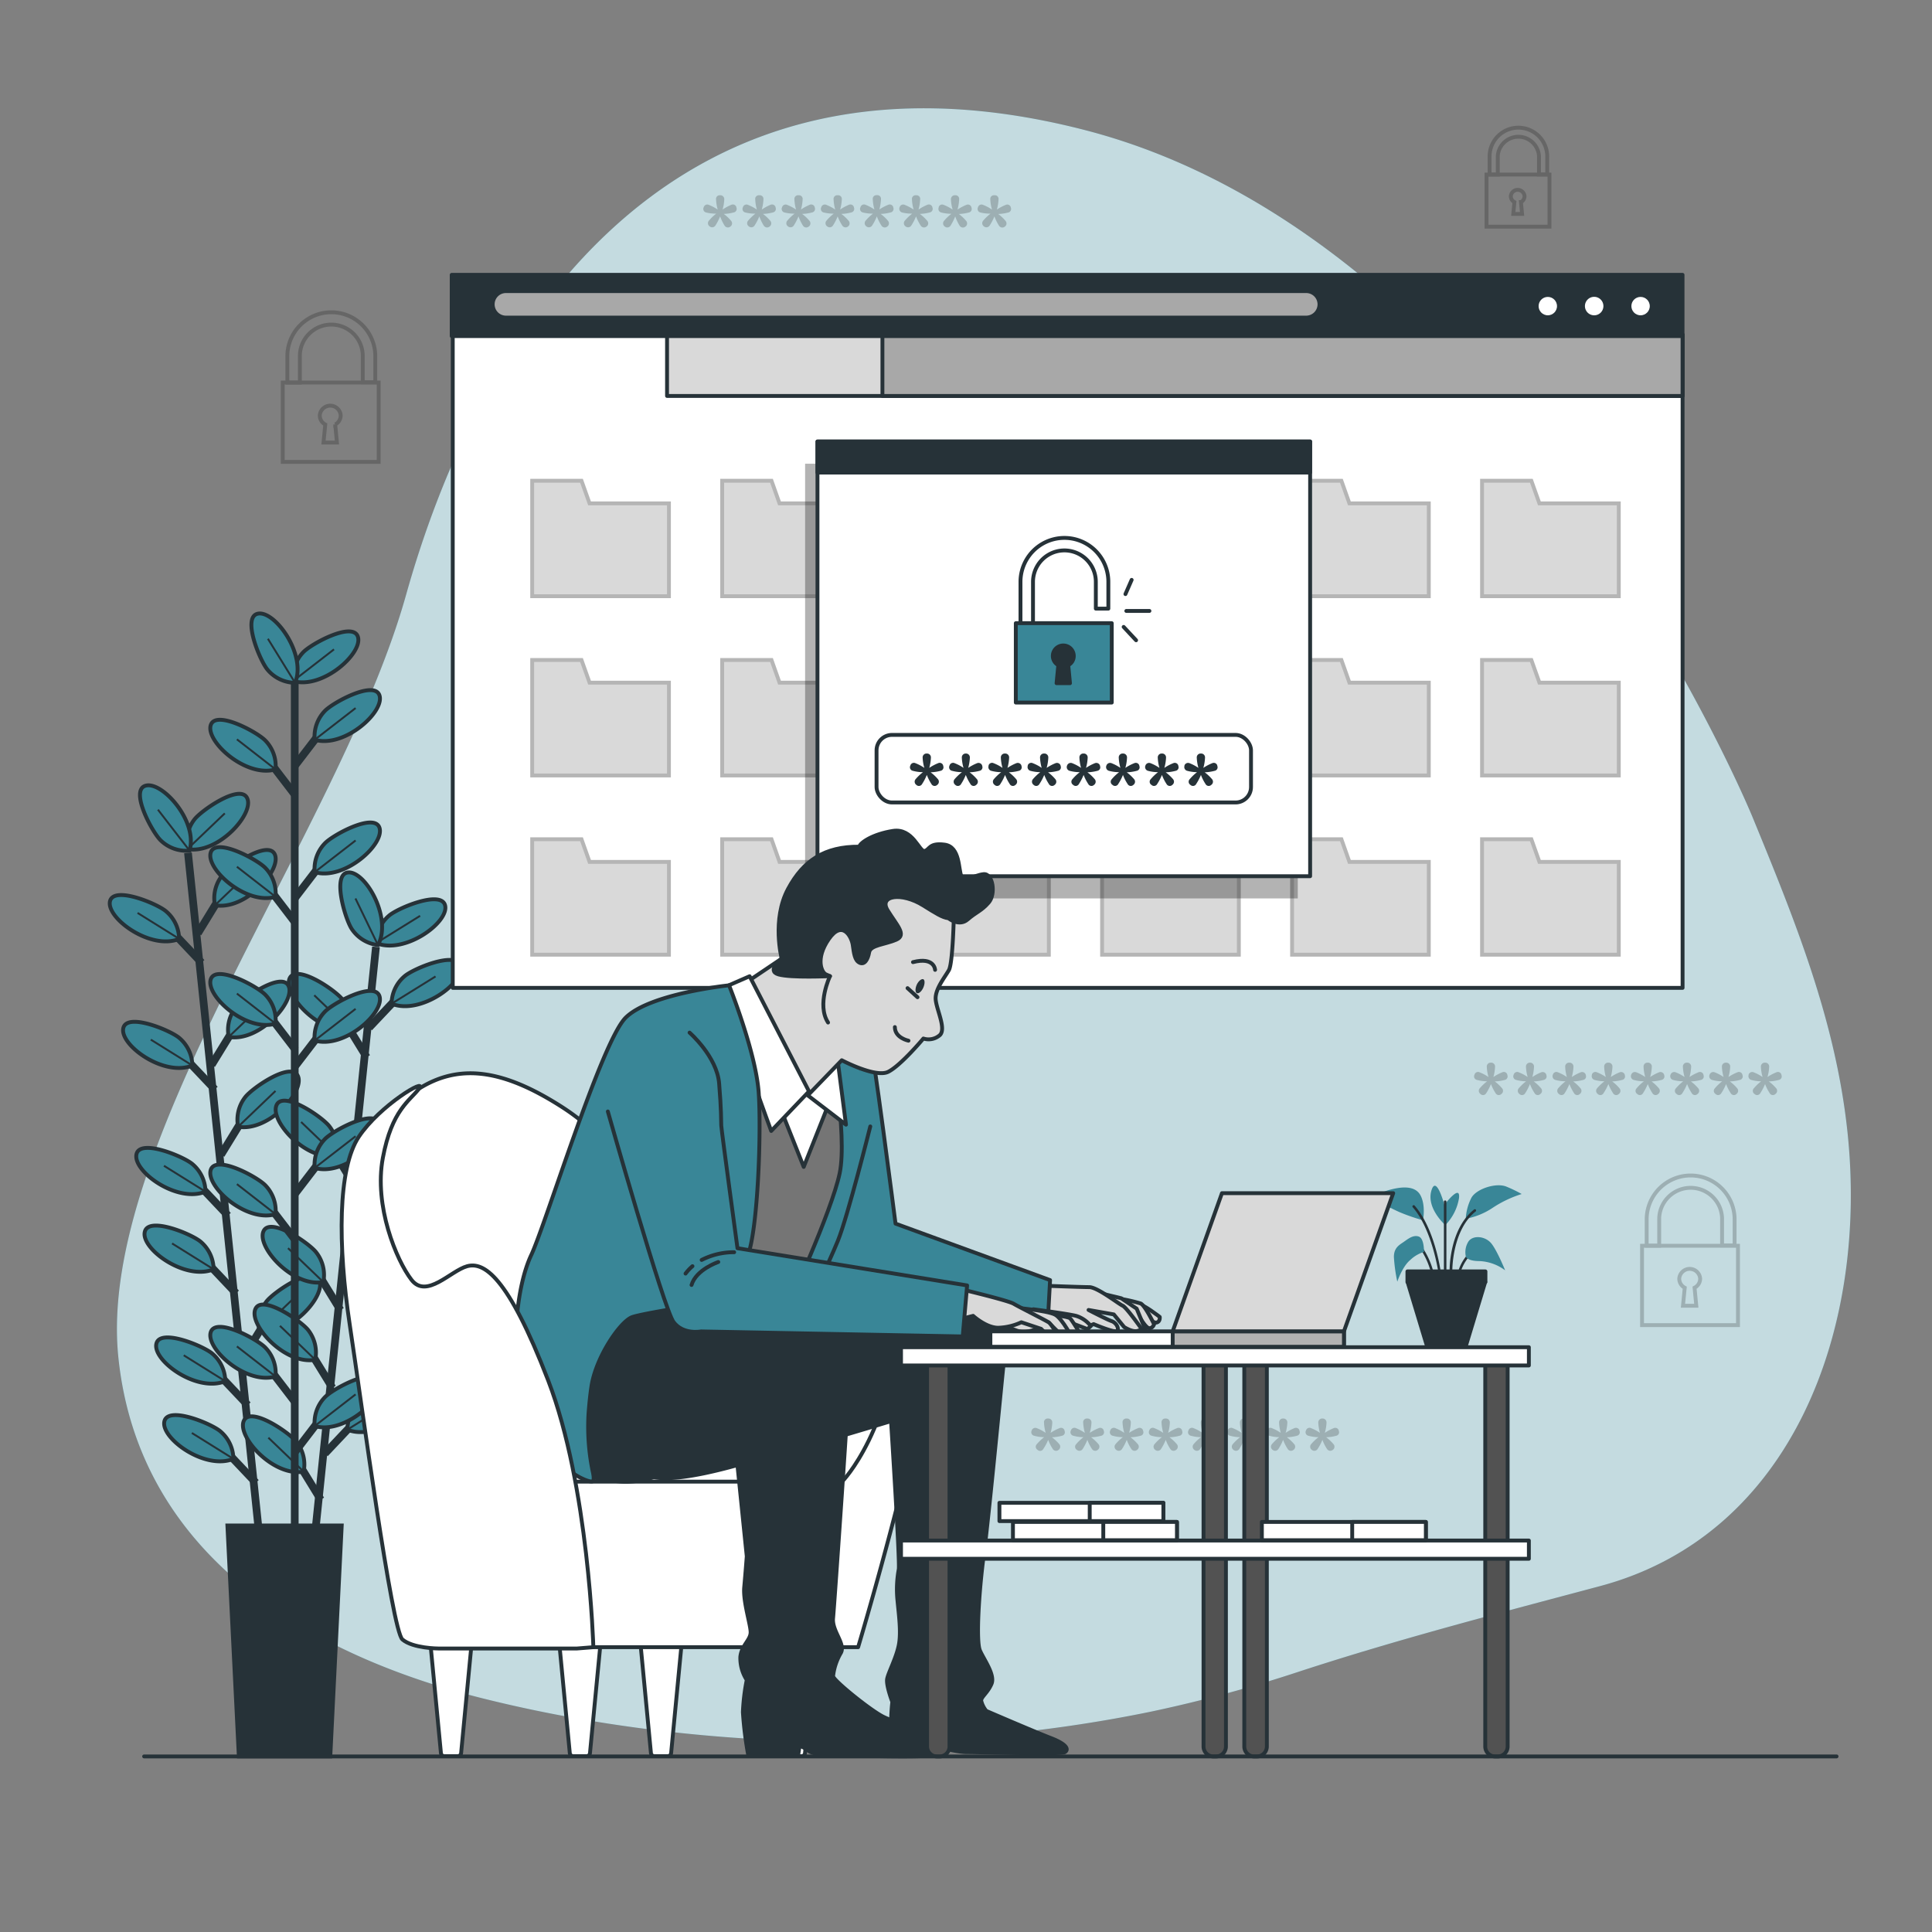 <svg xmlns="http://www.w3.org/2000/svg" viewBox="0 0 500 500"><rect x="0" y="0" width="500" height="500" fill="#808080" stroke="none"/><g id="freepik--background-simple--inject-169"><path d="M453.56,211.48s-61.1-149-172.8-177.82S122.21,92.88,105.1,153.92,24.91,295.76,30.63,351.27C36.08,404,82.31,429,125.49,439.68c54.88,13.61,117.25,14.64,172.34,3.3a358.52,358.52,0,0,0,38.73-10.49c25.88-8.44,51.29-15,77.5-22,49.88-13.3,69.64-66.87,64-118.13C474.9,263.54,464.33,237.73,453.56,211.48Z" style="fill:#398697"></path><path d="M453.56,211.48s-61.1-149-172.8-177.82S122.21,92.88,105.1,153.92,24.91,295.76,30.63,351.27C36.08,404,82.31,429,125.49,439.68c54.88,13.61,117.25,14.64,172.34,3.3a358.52,358.52,0,0,0,38.73-10.49c25.88-8.44,51.29-15,77.5-22,49.88-13.3,69.64-66.87,64-118.13C474.9,263.54,464.33,237.73,453.56,211.48Z" style="fill:#fff;opacity:0.7"></path></g><g id="freepik--Plants--inject-169"><line x1="48.65" y1="220.72" x2="67.1" y2="397.46" style="fill:none;stroke:#263238;stroke-miterlimit:10;stroke-width:2px"></line><line x1="64.12" y1="363.63" x2="55.76" y2="354.8" style="fill:none;stroke:#263238;stroke-miterlimit:10;stroke-width:2px"></line><path d="M58.3,357.45A9.45,9.45,0,0,0,55,350.36c-2.14-1.92-13.44-6.67-14.51-2.69C39.29,352,50.86,360.49,58.3,357.45Z" style="fill:#398697;stroke:#263238;stroke-miterlimit:10"></path><line x1="58.3" y1="357.45" x2="47.55" y2="350.75" style="fill:none;stroke:#263238;stroke-miterlimit:10;stroke-width:0.5px"></line><line x1="66.22" y1="383.73" x2="57.86" y2="374.9" style="fill:none;stroke:#263238;stroke-miterlimit:10;stroke-width:2px"></line><path d="M60.4,377.55a9.45,9.45,0,0,0-3.33-7.09c-2.14-1.92-13.44-6.67-14.51-2.69C41.39,372.09,53,380.59,60.4,377.55Z" style="fill:#398697;stroke:#263238;stroke-miterlimit:10"></path><line x1="60.4" y1="377.55" x2="49.65" y2="370.85" style="fill:none;stroke:#263238;stroke-miterlimit:10;stroke-width:0.5px"></line><line x1="59" y1="314.59" x2="50.64" y2="305.76" style="fill:none;stroke:#263238;stroke-miterlimit:10;stroke-width:2px"></line><path d="M53.18,308.4a9.47,9.47,0,0,0-3.32-7.09c-2.15-1.92-13.45-6.67-14.52-2.69C34.18,303,45.74,311.44,53.18,308.4Z" style="fill:#398697;stroke:#263238;stroke-miterlimit:10"></path><line x1="53.18" y1="308.4" x2="42.43" y2="301.7" style="fill:none;stroke:#263238;stroke-miterlimit:10;stroke-width:0.5px"></line><line x1="61.1" y1="334.69" x2="52.74" y2="325.86" style="fill:none;stroke:#263238;stroke-miterlimit:10;stroke-width:2px"></line><path d="M55.28,328.5A9.46,9.46,0,0,0,52,321.41c-2.14-1.92-13.44-6.67-14.51-2.69C36.27,323.05,47.83,331.54,55.28,328.5Z" style="fill:#398697;stroke:#263238;stroke-miterlimit:10"></path><line x1="55.28" y1="328.5" x2="44.53" y2="321.8" style="fill:none;stroke:#263238;stroke-miterlimit:10;stroke-width:0.5px"></line><line x1="55.6" y1="281.94" x2="47.24" y2="273.11" style="fill:none;stroke:#263238;stroke-miterlimit:10;stroke-width:2px"></line><path d="M49.78,275.75a9.5,9.5,0,0,0-3.33-7.09C44.3,266.74,33,262,31.93,266,30.77,270.3,42.33,278.79,49.78,275.75Z" style="fill:#398697;stroke:#263238;stroke-miterlimit:10"></path><line x1="49.78" y1="275.75" x2="39.02" y2="269.05" style="fill:none;stroke:#263238;stroke-miterlimit:10;stroke-width:0.5px"></line><line x1="52.17" y1="249.14" x2="43.81" y2="240.31" style="fill:none;stroke:#263238;stroke-miterlimit:10;stroke-width:2px"></line><path d="M46.35,243A9.46,9.46,0,0,0,43,235.87c-2.15-1.92-13.45-6.67-14.52-2.69C27.35,237.5,38.91,246,46.35,243Z" style="fill:#398697;stroke:#263238;stroke-miterlimit:10"></path><line x1="46.35" y1="242.96" x2="35.6" y2="236.26" style="fill:none;stroke:#263238;stroke-miterlimit:10;stroke-width:0.5px"></line><line x1="62.72" y1="351.74" x2="69.08" y2="341.37" style="fill:none;stroke:#263238;stroke-miterlimit:10;stroke-width:2px"></line><path d="M67.14,344.49a9.48,9.48,0,0,1,1.79-7.63c1.7-2.32,11.77-9.3,13.64-5.63C84.61,335.22,75.05,345.93,67.14,344.49Z" style="fill:#398697;stroke:#263238;stroke-miterlimit:10"></path><line x1="67.14" y1="344.49" x2="76.82" y2="335.23" style="fill:none;stroke:#263238;stroke-miterlimit:10;stroke-width:0.5px"></line><line x1="57.2" y1="298.85" x2="63.56" y2="288.48" style="fill:none;stroke:#263238;stroke-miterlimit:10;stroke-width:2px"></line><path d="M61.62,291.6A9.48,9.48,0,0,1,63.41,284c1.7-2.32,11.77-9.3,13.64-5.63C79.09,282.33,69.53,293,61.62,291.6Z" style="fill:#398697;stroke:#263238;stroke-miterlimit:10"></path><line x1="61.62" y1="291.6" x2="71.3" y2="282.34" style="fill:none;stroke:#263238;stroke-miterlimit:10;stroke-width:0.5px"></line><line x1="54.77" y1="275.6" x2="61.13" y2="265.24" style="fill:none;stroke:#263238;stroke-miterlimit:10;stroke-width:2px"></line><path d="M59.19,268.35A9.48,9.48,0,0,1,61,260.72c1.71-2.31,11.78-9.3,13.65-5.63C76.66,259.09,67.1,269.79,59.19,268.35Z" style="fill:#398697;stroke:#263238;stroke-miterlimit:10"></path><line x1="59.19" y1="268.35" x2="68.87" y2="259.1" style="fill:none;stroke:#263238;stroke-miterlimit:10;stroke-width:0.5px"></line><line x1="51.22" y1="241.53" x2="57.57" y2="231.16" style="fill:none;stroke:#263238;stroke-miterlimit:10;stroke-width:2px"></line><path d="M55.63,234.27a9.44,9.44,0,0,1,1.8-7.62c1.7-2.32,11.77-9.3,13.64-5.63C73.1,225,63.55,235.71,55.63,234.27Z" style="fill:#398697;stroke:#263238;stroke-miterlimit:10"></path><line x1="55.63" y1="234.27" x2="65.32" y2="225.02" style="fill:none;stroke:#263238;stroke-miterlimit:10;stroke-width:0.5px"></line><path d="M48.5,219.74a9.48,9.48,0,0,1,1.79-7.63c1.7-2.31,11.77-9.3,13.64-5.62C66,210.48,56.41,221.18,48.5,219.74Z" style="fill:#398697;stroke:#263238;stroke-miterlimit:10"></path><line x1="48.5" y1="219.74" x2="58.18" y2="210.49" style="fill:none;stroke:#263238;stroke-miterlimit:10;stroke-width:0.5px"></line><path d="M49.06,220.14a9.48,9.48,0,0,1-7.4-2.58c-2.13-1.94-8-12.69-4.17-14.16C41.68,201.79,51.32,212.42,49.06,220.14Z" style="fill:#398697;stroke:#263238;stroke-miterlimit:10"></path><line x1="49.06" y1="220.14" x2="40.87" y2="209.54" style="fill:none;stroke:#263238;stroke-miterlimit:10;stroke-width:0.5px"></line><line x1="97.3" y1="245.06" x2="78.96" y2="421.81" style="fill:none;stroke:#263238;stroke-miterlimit:10;stroke-width:2px"></line><line x1="83.01" y1="388.1" x2="76.65" y2="377.73" style="fill:none;stroke:#263238;stroke-miterlimit:10;stroke-width:2px"></line><path d="M78.59,380.85a9.46,9.46,0,0,0-1.8-7.63c-1.7-2.32-11.78-9.29-13.64-5.62C61.11,371.59,70.68,382.29,78.59,380.85Z" style="fill:#398697;stroke:#263238;stroke-miterlimit:10"></path><line x1="78.59" y1="380.85" x2="69.45" y2="372.07" style="fill:none;stroke:#263238;stroke-miterlimit:10;stroke-width:0.5px"></line><line x1="88.1" y1="339.05" x2="81.74" y2="328.68" style="fill:none;stroke:#263238;stroke-miterlimit:10;stroke-width:2px"></line><path d="M83.68,331.8a9.46,9.46,0,0,0-1.8-7.63c-1.7-2.32-11.78-9.29-13.64-5.62C66.2,322.54,75.77,333.24,83.68,331.8Z" style="fill:#398697;stroke:#263238;stroke-miterlimit:10"></path><line x1="83.68" y1="331.8" x2="74.54" y2="323.02" style="fill:none;stroke:#263238;stroke-miterlimit:10;stroke-width:0.5px"></line><line x1="86.02" y1="359.15" x2="79.65" y2="348.78" style="fill:none;stroke:#263238;stroke-miterlimit:10;stroke-width:2px"></line><path d="M81.59,351.9a9.48,9.48,0,0,0-1.79-7.63C78.09,342,68,335,66.15,338.65,64.12,342.64,73.68,353.34,81.59,351.9Z" style="fill:#398697;stroke:#263238;stroke-miterlimit:10"></path><line x1="81.59" y1="351.9" x2="72.45" y2="343.13" style="fill:none;stroke:#263238;stroke-miterlimit:10;stroke-width:0.5px"></line><line x1="91.49" y1="306.39" x2="85.13" y2="296.03" style="fill:none;stroke:#263238;stroke-miterlimit:10;stroke-width:2px"></line><path d="M87.07,299.14a9.44,9.44,0,0,0-1.8-7.62c-1.7-2.32-11.78-9.3-13.65-5.62C69.59,289.89,79.16,300.59,87.07,299.14Z" style="fill:#398697;stroke:#263238;stroke-miterlimit:10"></path><line x1="87.07" y1="299.14" x2="77.93" y2="290.37" style="fill:none;stroke:#263238;stroke-miterlimit:10;stroke-width:0.5px"></line><line x1="94.89" y1="273.6" x2="88.53" y2="263.24" style="fill:none;stroke:#263238;stroke-miterlimit:10;stroke-width:2px"></line><path d="M90.47,266.35a9.48,9.48,0,0,0-1.79-7.63C87,256.4,76.89,249.43,75,253.1,73,257.09,82.56,267.79,90.47,266.35Z" style="fill:#398697;stroke:#263238;stroke-miterlimit:10"></path><line x1="90.47" y1="266.35" x2="81.33" y2="257.58" style="fill:none;stroke:#263238;stroke-miterlimit:10;stroke-width:0.5px"></line><line x1="84.09" y1="376.17" x2="92.44" y2="367.33" style="fill:none;stroke:#263238;stroke-miterlimit:10;stroke-width:2px"></line><path d="M89.9,370a9.45,9.45,0,0,1,3.33-7.09c2.14-1.92,13.44-6.68,14.51-2.7C108.91,364.51,97.35,373,89.9,370Z" style="fill:#398697;stroke:#263238;stroke-miterlimit:10"></path><line x1="89.9" y1="369.98" x2="101.29" y2="362.92" style="fill:none;stroke:#263238;stroke-miterlimit:10;stroke-width:0.5px"></line><line x1="89.58" y1="323.27" x2="97.93" y2="314.44" style="fill:none;stroke:#263238;stroke-miterlimit:10;stroke-width:2px"></line><path d="M95.39,317.09a9.48,9.48,0,0,1,3.33-7.1c2.14-1.92,13.43-6.68,14.51-2.7C114.4,311.62,102.84,320.12,95.39,317.09Z" style="fill:#398697;stroke:#263238;stroke-miterlimit:10"></path><line x1="95.39" y1="317.09" x2="106.77" y2="310.02" style="fill:none;stroke:#263238;stroke-miterlimit:10;stroke-width:0.5px"></line><line x1="91.99" y1="300.03" x2="100.34" y2="291.19" style="fill:none;stroke:#263238;stroke-miterlimit:10;stroke-width:2px"></line><path d="M97.81,293.84a9.42,9.42,0,0,1,3.32-7.09c2.14-1.92,13.44-6.68,14.51-2.7C116.81,288.37,105.25,296.88,97.81,293.84Z" style="fill:#398697;stroke:#263238;stroke-miterlimit:10"></path><line x1="97.81" y1="293.84" x2="109.19" y2="286.78" style="fill:none;stroke:#263238;stroke-miterlimit:10;stroke-width:0.5px"></line><line x1="95.52" y1="265.95" x2="103.88" y2="257.11" style="fill:none;stroke:#263238;stroke-miterlimit:10;stroke-width:2px"></line><path d="M101.34,259.76a9.45,9.45,0,0,1,3.33-7.09c2.14-1.92,13.43-6.68,14.51-2.7C120.35,254.29,108.79,262.8,101.34,259.76Z" style="fill:#398697;stroke:#263238;stroke-miterlimit:10"></path><line x1="101.34" y1="259.76" x2="112.72" y2="252.7" style="fill:none;stroke:#263238;stroke-miterlimit:10;stroke-width:0.5px"></line><path d="M97.35,244.07a9.46,9.46,0,0,1,3.32-7.09c2.15-1.92,13.44-6.68,14.51-2.7C116.35,238.6,104.8,247.11,97.35,244.07Z" style="fill:#398697;stroke:#263238;stroke-miterlimit:10"></path><line x1="97.35" y1="244.07" x2="108.73" y2="237.01" style="fill:none;stroke:#263238;stroke-miterlimit:10;stroke-width:0.5px"></line><path d="M97.82,244.58a9.48,9.48,0,0,1-6.71-4.05c-1.68-2.34-5.23-14.07-1.16-14.72C94.37,225.1,101.62,237.49,97.82,244.58Z" style="fill:#398697;stroke:#263238;stroke-miterlimit:10"></path><line x1="97.82" y1="244.58" x2="91.99" y2="232.52" style="fill:none;stroke:#263238;stroke-miterlimit:10;stroke-width:0.5px"></line><line x1="76.28" y1="173.09" x2="76.28" y2="396.6" style="fill:none;stroke:#263238;stroke-miterlimit:10;stroke-width:2px"></line><line x1="76.46" y1="362.99" x2="69.06" y2="353.34" style="fill:none;stroke:#263238;stroke-miterlimit:10;stroke-width:2px"></line><path d="M71.31,356.23a9.45,9.45,0,0,0-2.57-7.4c-1.94-2.12-12.68-8-14.16-4.18C53,348.83,63.59,358.49,71.31,356.23Z" style="fill:#398697;stroke:#263238;stroke-miterlimit:10"></path><line x1="71.31" y1="356.23" x2="61.31" y2="348.45" style="fill:none;stroke:#263238;stroke-miterlimit:10;stroke-width:0.5px"></line><line x1="76.46" y1="320.99" x2="69.06" y2="311.34" style="fill:none;stroke:#263238;stroke-miterlimit:10;stroke-width:2px"></line><path d="M71.31,314.23a9.45,9.45,0,0,0-2.57-7.4c-1.94-2.13-12.68-8-14.16-4.18C53,306.83,63.59,316.48,71.31,314.23Z" style="fill:#398697;stroke:#263238;stroke-miterlimit:10"></path><line x1="71.31" y1="314.23" x2="61.31" y2="306.45" style="fill:none;stroke:#263238;stroke-miterlimit:10;stroke-width:0.5px"></line><line x1="76.46" y1="271.67" x2="69.06" y2="262.02" style="fill:none;stroke:#263238;stroke-miterlimit:10;stroke-width:2px"></line><path d="M71.31,264.92a9.45,9.45,0,0,0-2.57-7.4c-1.94-2.13-12.68-8-14.16-4.18C53,257.52,63.59,267.17,71.31,264.92Z" style="fill:#398697;stroke:#263238;stroke-miterlimit:10"></path><line x1="71.31" y1="264.92" x2="61.31" y2="257.14" style="fill:none;stroke:#263238;stroke-miterlimit:10;stroke-width:0.5px"></line><line x1="76.46" y1="238.85" x2="69.06" y2="229.19" style="fill:none;stroke:#263238;stroke-miterlimit:10;stroke-width:2px"></line><path d="M71.31,232.09a9.45,9.45,0,0,0-2.57-7.4c-1.94-2.13-12.68-8-14.16-4.18C53,224.69,63.59,234.34,71.31,232.09Z" style="fill:#398697;stroke:#263238;stroke-miterlimit:10"></path><line x1="71.31" y1="232.09" x2="61.31" y2="224.31" style="fill:none;stroke:#263238;stroke-miterlimit:10;stroke-width:0.5px"></line><line x1="76.46" y1="205.88" x2="69.06" y2="196.22" style="fill:none;stroke:#263238;stroke-miterlimit:10;stroke-width:2px"></line><path d="M71.31,199.12a9.45,9.45,0,0,0-2.57-7.4c-1.94-2.13-12.68-8-14.16-4.18C53,191.72,63.59,201.37,71.31,199.12Z" style="fill:#398697;stroke:#263238;stroke-miterlimit:10"></path><line x1="71.31" y1="199.12" x2="61.31" y2="191.34" style="fill:none;stroke:#263238;stroke-miterlimit:10;stroke-width:0.5px"></line><line x1="76.3" y1="375.82" x2="83.7" y2="366.16" style="fill:none;stroke:#263238;stroke-miterlimit:10;stroke-width:2px"></line><path d="M81.44,369.06a9.48,9.48,0,0,1,2.58-7.4c1.93-2.13,12.67-8,14.15-4.18C99.78,361.66,89.16,371.31,81.44,369.06Z" style="fill:#398697;stroke:#263238;stroke-miterlimit:10"></path><line x1="81.44" y1="369.06" x2="92.03" y2="360.86" style="fill:none;stroke:#263238;stroke-miterlimit:10;stroke-width:0.5px"></line><line x1="76.3" y1="309.01" x2="83.7" y2="299.36" style="fill:none;stroke:#263238;stroke-miterlimit:10;stroke-width:2px"></line><path d="M81.44,302.26a9.48,9.48,0,0,1,2.58-7.4c1.93-2.13,12.67-8,14.15-4.18C99.78,294.86,89.16,304.51,81.44,302.26Z" style="fill:#398697;stroke:#263238;stroke-miterlimit:10"></path><line x1="81.44" y1="302.26" x2="92.03" y2="294.06" style="fill:none;stroke:#263238;stroke-miterlimit:10;stroke-width:0.5px"></line><line x1="76.3" y1="276.04" x2="83.7" y2="266.39" style="fill:none;stroke:#263238;stroke-miterlimit:10;stroke-width:2px"></line><path d="M81.44,269.29a9.48,9.48,0,0,1,2.58-7.4c1.93-2.13,12.67-8,14.15-4.19C99.78,261.89,89.16,271.54,81.44,269.29Z" style="fill:#398697;stroke:#263238;stroke-miterlimit:10"></path><line x1="81.44" y1="269.29" x2="92.03" y2="261.09" style="fill:none;stroke:#263238;stroke-miterlimit:10;stroke-width:0.5px"></line><line x1="76.3" y1="232.46" x2="83.7" y2="222.81" style="fill:none;stroke:#263238;stroke-miterlimit:10;stroke-width:2px"></line><path d="M81.44,225.71a9.48,9.48,0,0,1,2.58-7.4c1.93-2.13,12.67-8,14.15-4.19C99.78,218.31,89.16,228,81.44,225.71Z" style="fill:#398697;stroke:#263238;stroke-miterlimit:10"></path><line x1="81.44" y1="225.71" x2="92.03" y2="217.51" style="fill:none;stroke:#263238;stroke-miterlimit:10;stroke-width:0.5px"></line><line x1="76.3" y1="198.2" x2="83.7" y2="188.55" style="fill:none;stroke:#263238;stroke-miterlimit:10;stroke-width:2px"></line><path d="M81.44,191.45a9.47,9.47,0,0,1,2.58-7.4c1.93-2.13,12.67-8,14.15-4.19C99.78,184.05,89.16,193.7,81.44,191.45Z" style="fill:#398697;stroke:#263238;stroke-miterlimit:10"></path><line x1="81.44" y1="191.45" x2="92.03" y2="183.25" style="fill:none;stroke:#263238;stroke-miterlimit:10;stroke-width:0.5px"></line><path d="M75.85,176.25a9.48,9.48,0,0,1,2.58-7.4c1.93-2.13,12.67-8,14.15-4.18C94.19,168.85,83.57,178.5,75.85,176.25Z" style="fill:#398697;stroke:#263238;stroke-miterlimit:10"></path><line x1="75.85" y1="176.25" x2="86.44" y2="168.05" style="fill:none;stroke:#263238;stroke-miterlimit:10;stroke-width:0.5px"></line><path d="M76.37,176.71a9.48,9.48,0,0,1-7.09-3.34c-1.91-2.15-6.65-13.45-2.67-14.52C70.93,157.69,79.42,169.26,76.37,176.71Z" style="fill:#398697;stroke:#263238;stroke-miterlimit:10"></path><line x1="76.37" y1="176.71" x2="69.33" y2="165.31" style="fill:none;stroke:#263238;stroke-miterlimit:10;stroke-width:0.5px"></line><polygon points="85.48 454.56 61.81 454.56 58.85 394.79 88.44 394.79 85.48 454.56" style="fill:#263238;stroke:#263238;stroke-miterlimit:10"></polygon><path d="M379.34,315.42a13.23,13.23,0,0,1,1.51-5.53c1.38-2.27,6.41-3.9,9.06-2.77a35.14,35.14,0,0,1,3.9,1.89,29.77,29.77,0,0,0-7.43,3.52A18.59,18.59,0,0,1,379.34,315.42Z" style="fill:#398697"></path><path d="M374.05,317.06a13,13,0,0,0,3.53-6.92c.5-4-3.78,1.68-3.78,1.68s-2.14-8.1-3.39-3.57S374.05,317.06,374.05,317.06Z" style="fill:#398697"></path><path d="M368.27,315.8s.75-3.77-.63-6.41-5-2.39-8.68-1.26a20.55,20.55,0,0,1-4.78,1.13,54.18,54.18,0,0,0,7.92,4.4A49.08,49.08,0,0,0,368.27,315.8Z" style="fill:#398697"></path><path d="M374,329.36a.33.33,0,0,0,.33-.33V311a.32.32,0,0,0-.33-.32.32.32,0,0,0-.32.32v18A.32.32,0,0,0,374,329.36Z" style="fill:#263238"></path><path d="M372.51,329.36h.05a.33.33,0,0,0,.27-.37c-.06-.45-1.58-11.11-6.74-17a.33.33,0,0,0-.46,0,.32.32,0,0,0,0,.46c5,5.77,6.57,16.58,6.59,16.69A.32.32,0,0,0,372.51,329.36Z" style="fill:#263238"></path><path d="M375.53,329.11h0a.34.34,0,0,0,.33-.33c0-.11-.05-10.35,6-15.22a.33.33,0,1,0-.41-.51c-6.34,5.08-6.29,15.3-6.29,15.74A.34.34,0,0,0,375.53,329.11Z" style="fill:#263238"></path><path d="M370.5,329h.08a.32.32,0,0,0,.23-.4,20.86,20.86,0,0,0-2.94-6.14.33.33,0,0,0-.46-.08.34.34,0,0,0-.07.46,20.25,20.25,0,0,1,2.84,5.93A.32.32,0,0,0,370.5,329Z" style="fill:#263238"></path><path d="M368.52,324s.12-3.52-1.39-4-2.89.76-4,1.51-2.39,1.51-2.39,3.78a42.4,42.4,0,0,0,.88,6.41s1.26-3.9,3.4-5.66A8.8,8.8,0,0,1,368.52,324Z" style="fill:#398697"></path><path d="M377.8,329.11a.34.34,0,0,0,.31-.23,11.39,11.39,0,0,1,3.28-4.87.33.33,0,1,0-.4-.52,12,12,0,0,0-3.5,5.19.32.32,0,0,0,.21.41Z" style="fill:#263238"></path><path d="M379.34,325.11a5.2,5.2,0,0,1,.75-3.9c1.26-1.63,4.28-1.26,5.79.5s3.65,7.05,3.65,7.05a12,12,0,0,0-6.54-2.39C379.46,326.37,379.34,325.11,379.34,325.11Z" style="fill:#398697"></path><polygon points="369.31 348.39 379.35 348.39 384.37 331.79 364.29 331.79 369.31 348.39" style="fill:#263238;stroke:#263238;stroke-linecap:round;stroke-linejoin:round"></polygon><rect x="364.24" y="329.03" width="20.19" height="2.75" transform="translate(748.67 660.82) rotate(180)" style="fill:#263238;stroke:#263238;stroke-linecap:round;stroke-linejoin:round"></rect></g><g id="freepik--Graphics--inject-169"><g style="opacity:0.2"><path d="M382.26,279.49a.94.94,0,0,1-.7-1.28l.05-.13a.94.94,0,0,1,1.3-.57,11.1,11.1,0,0,1,2.31,1.22,11,11,0,0,1-.44-2.66,1,1,0,0,1,1-1.06h.14a1,1,0,0,1,1,1.06,11.45,11.45,0,0,1-.43,2.66,12.14,12.14,0,0,1,2.3-1.22.93.93,0,0,1,1.3.59l0,.09a.93.93,0,0,1-.68,1.3,11.36,11.36,0,0,1-2.57.38,10.86,10.86,0,0,1,1.92,1.81,1,1,0,0,1-.16,1.41l-.11.09a.94.94,0,0,1-1.44-.28,12.13,12.13,0,0,1-1.19-2.35,13.26,13.26,0,0,1-1.22,2.35.94.94,0,0,1-1.44.28l-.1-.09a1,1,0,0,1-.17-1.41,12.72,12.72,0,0,1,1.93-1.84A10.25,10.25,0,0,1,382.26,279.49Z"></path><path d="M392.4,279.49a.94.94,0,0,1-.7-1.28l.05-.13a.94.94,0,0,1,1.3-.57,11.1,11.1,0,0,1,2.31,1.22,11,11,0,0,1-.44-2.66,1,1,0,0,1,1-1.06H396a1,1,0,0,1,1,1.06,11.45,11.45,0,0,1-.43,2.66,12.14,12.14,0,0,1,2.3-1.22,1,1,0,0,1,1.31.59l0,.09a.93.93,0,0,1-.68,1.3,11.36,11.36,0,0,1-2.57.38,10.86,10.86,0,0,1,1.92,1.81,1,1,0,0,1-.16,1.41l-.11.09a.93.93,0,0,1-1.43-.28,11.57,11.57,0,0,1-1.2-2.35,13.26,13.26,0,0,1-1.22,2.35.94.94,0,0,1-1.44.28l-.1-.09a1,1,0,0,1-.17-1.41,12.72,12.72,0,0,1,1.93-1.84A10.25,10.25,0,0,1,392.4,279.49Z"></path><path d="M402.54,279.49a1,1,0,0,1-.7-1.28l.05-.13a.94.94,0,0,1,1.3-.57,11.1,11.1,0,0,1,2.31,1.22,11,11,0,0,1-.43-2.66,1,1,0,0,1,1-1.06h.14a1,1,0,0,1,1,1.06,11.45,11.45,0,0,1-.43,2.66,12.14,12.14,0,0,1,2.3-1.22,1,1,0,0,1,1.31.59l0,.09a.93.93,0,0,1-.67,1.3,11.54,11.54,0,0,1-2.58.38,10.86,10.86,0,0,1,1.92,1.81,1,1,0,0,1-.16,1.41l-.11.09a.93.93,0,0,1-1.43-.28,12.1,12.1,0,0,1-1.2-2.35,13.26,13.26,0,0,1-1.22,2.35.93.93,0,0,1-1.43.28l-.11-.09a1,1,0,0,1-.17-1.41,12.72,12.72,0,0,1,1.93-1.84A10.25,10.25,0,0,1,402.54,279.49Z"></path><path d="M412.68,279.49a1,1,0,0,1-.7-1.28l0-.13a.94.94,0,0,1,1.3-.57,11.1,11.1,0,0,1,2.31,1.22,11.45,11.45,0,0,1-.43-2.66,1,1,0,0,1,1-1.06h.14a1,1,0,0,1,1,1.06,11.45,11.45,0,0,1-.43,2.66,12.14,12.14,0,0,1,2.3-1.22,1,1,0,0,1,1.31.59l0,.09a.93.93,0,0,1-.67,1.3,11.54,11.54,0,0,1-2.58.38,10.86,10.86,0,0,1,1.92,1.81,1,1,0,0,1-.16,1.41l-.11.09a.93.93,0,0,1-1.43-.28,12.1,12.1,0,0,1-1.2-2.35A13.26,13.26,0,0,1,415,282.9a.93.93,0,0,1-1.43.28l-.11-.09a1,1,0,0,1-.17-1.41,12.72,12.72,0,0,1,1.93-1.84A10.25,10.25,0,0,1,412.68,279.49Z"></path><path d="M422.82,279.49a1,1,0,0,1-.7-1.28l.05-.13a1,1,0,0,1,1.31-.57,11.3,11.3,0,0,1,2.3,1.22,11.45,11.45,0,0,1-.43-2.66,1,1,0,0,1,1-1.06h.14a1,1,0,0,1,1,1.06,11.45,11.45,0,0,1-.43,2.66,12.14,12.14,0,0,1,2.3-1.22,1,1,0,0,1,1.31.59l0,.09a.93.93,0,0,1-.67,1.3,11.54,11.54,0,0,1-2.58.38,10.86,10.86,0,0,1,1.92,1.81,1,1,0,0,1-.16,1.41l-.11.09a.93.93,0,0,1-1.43-.28,12.1,12.1,0,0,1-1.2-2.35,13.26,13.26,0,0,1-1.22,2.35.93.93,0,0,1-1.43.28l-.11-.09a.94.94,0,0,1-.16-1.41,12.16,12.16,0,0,1,1.92-1.84A10.25,10.25,0,0,1,422.82,279.49Z"></path><path d="M433,279.49a1,1,0,0,1-.7-1.28l.05-.13a1,1,0,0,1,1.31-.57,11.3,11.3,0,0,1,2.3,1.22,11.45,11.45,0,0,1-.43-2.66,1,1,0,0,1,1-1.06h.14a1,1,0,0,1,1,1.06,11.45,11.45,0,0,1-.43,2.66,11.9,11.9,0,0,1,2.31-1.22.94.94,0,0,1,1.3.59l0,.09a.93.93,0,0,1-.67,1.3,11.45,11.45,0,0,1-2.58.38,11.31,11.31,0,0,1,1.93,1.81,1,1,0,0,1-.17,1.41l-.11.09a.93.93,0,0,1-1.43-.28,12.1,12.1,0,0,1-1.2-2.35,13.26,13.26,0,0,1-1.22,2.35.93.93,0,0,1-1.43.28l-.11-.09a.94.94,0,0,1-.16-1.41,12.16,12.16,0,0,1,1.92-1.84A10.25,10.25,0,0,1,433,279.49Z"></path><path d="M443.11,279.49a1,1,0,0,1-.71-1.28l.05-.13a1,1,0,0,1,1.31-.57,11.3,11.3,0,0,1,2.3,1.22,11.45,11.45,0,0,1-.43-2.66,1,1,0,0,1,1-1.06h.14a1,1,0,0,1,1,1.06,11,11,0,0,1-.44,2.66,11.9,11.9,0,0,1,2.31-1.22.94.94,0,0,1,1.3.59l0,.09a.93.93,0,0,1-.68,1.3,11.45,11.45,0,0,1-2.58.38,11.31,11.31,0,0,1,1.93,1.81,1,1,0,0,1-.17,1.41l-.1.09a.94.94,0,0,1-1.44-.28,11.59,11.59,0,0,1-1.19-2.35,13.22,13.22,0,0,1-1.23,2.35.93.93,0,0,1-1.43.28l-.11-.09a.94.94,0,0,1-.16-1.41,12.16,12.16,0,0,1,1.92-1.84A10.1,10.1,0,0,1,443.11,279.49Z"></path><path d="M453.25,279.49a1,1,0,0,1-.71-1.28l0-.13a1,1,0,0,1,1.31-.57,11.3,11.3,0,0,1,2.3,1.22,11.45,11.45,0,0,1-.43-2.66,1,1,0,0,1,1-1.06h.14a1,1,0,0,1,1,1.06,11,11,0,0,1-.44,2.66,11.9,11.9,0,0,1,2.31-1.22.94.94,0,0,1,1.3.59l0,.09a.93.93,0,0,1-.68,1.3,11.45,11.45,0,0,1-2.58.38,11.31,11.31,0,0,1,1.93,1.81,1,1,0,0,1-.17,1.41l-.11.09a.93.93,0,0,1-1.43-.28,11.59,11.59,0,0,1-1.19-2.35,13.22,13.22,0,0,1-1.23,2.35.93.93,0,0,1-1.43.28l-.11-.09a.94.94,0,0,1-.16-1.41,12.16,12.16,0,0,1,1.92-1.84A10.1,10.1,0,0,1,453.25,279.49Z"></path></g><g style="opacity:0.2"><path d="M182.79,55a.94.94,0,0,1-.71-1.27l.06-.14a.94.94,0,0,1,1.3-.57,11.83,11.83,0,0,1,2.3,1.22,11.45,11.45,0,0,1-.43-2.66.94.94,0,0,1,1-1.05h.13a1,1,0,0,1,1,1.05,11,11,0,0,1-.44,2.66A12.47,12.47,0,0,1,189.27,53a.94.94,0,0,1,1.3.6l0,.08a.93.93,0,0,1-.68,1.3,11.36,11.36,0,0,1-2.58.38,11,11,0,0,1,1.93,1.82,1,1,0,0,1-.16,1.41l-.11.08a1,1,0,0,1-1.44-.27A12,12,0,0,1,186.37,56a13.76,13.76,0,0,1-1.22,2.36,1,1,0,0,1-1.44.27l-.11-.08a1,1,0,0,1-.16-1.41,12.18,12.18,0,0,1,1.92-1.85A10.17,10.17,0,0,1,182.79,55Z"></path><path d="M192.93,55a.94.94,0,0,1-.71-1.27l.06-.14a.94.94,0,0,1,1.3-.57,11.55,11.55,0,0,1,2.3,1.22,11.45,11.45,0,0,1-.43-2.66.94.94,0,0,1,1-1.05h.13a.94.94,0,0,1,1,1.05,11,11,0,0,1-.44,2.66A12.47,12.47,0,0,1,199.41,53a.94.94,0,0,1,1.3.6l0,.08a.93.93,0,0,1-.68,1.3,11.36,11.36,0,0,1-2.58.38,11,11,0,0,1,1.93,1.82,1,1,0,0,1-.16,1.41l-.11.08a1,1,0,0,1-1.44-.27A12,12,0,0,1,196.51,56a13.76,13.76,0,0,1-1.22,2.36,1,1,0,0,1-1.44.27l-.11-.08a1,1,0,0,1-.16-1.41,12.63,12.63,0,0,1,1.92-1.85A10.17,10.17,0,0,1,192.93,55Z"></path><path d="M203.07,55a.94.94,0,0,1-.71-1.27l.06-.14a.94.94,0,0,1,1.3-.57,11.55,11.55,0,0,1,2.3,1.22,11.45,11.45,0,0,1-.43-2.66.94.94,0,0,1,1-1.05h.13a.94.94,0,0,1,1,1.05,11,11,0,0,1-.44,2.66A12.47,12.47,0,0,1,209.55,53a.94.94,0,0,1,1.3.6l0,.08a.93.93,0,0,1-.68,1.3,11.36,11.36,0,0,1-2.58.38,11,11,0,0,1,1.93,1.82,1,1,0,0,1-.16,1.41l-.11.08a1,1,0,0,1-1.44-.27A12,12,0,0,1,206.65,56a13.76,13.76,0,0,1-1.22,2.36,1,1,0,0,1-1.44.27l-.11-.08a1,1,0,0,1-.16-1.41,12.63,12.63,0,0,1,1.92-1.85A10.17,10.17,0,0,1,203.07,55Z"></path><path d="M213.21,55a.94.94,0,0,1-.71-1.27l.06-.14a.94.94,0,0,1,1.3-.57,11.55,11.55,0,0,1,2.3,1.22,11.45,11.45,0,0,1-.43-2.66.94.94,0,0,1,1-1.05h.13a.94.94,0,0,1,1,1.05,11,11,0,0,1-.44,2.66A12.47,12.47,0,0,1,219.69,53a.94.94,0,0,1,1.3.6l0,.08a.93.93,0,0,1-.68,1.3,11.36,11.36,0,0,1-2.58.38,11,11,0,0,1,1.93,1.82,1,1,0,0,1-.16,1.41l-.11.08A1,1,0,0,1,218,58.4,12,12,0,0,1,216.79,56a13.76,13.76,0,0,1-1.22,2.36,1,1,0,0,1-1.44.27l-.11-.08a1,1,0,0,1-.16-1.41,12.63,12.63,0,0,1,1.92-1.85A10.17,10.17,0,0,1,213.21,55Z"></path><path d="M223.35,55a.94.94,0,0,1-.71-1.27l.06-.14A.94.94,0,0,1,224,53a11.55,11.55,0,0,1,2.3,1.22,11.45,11.45,0,0,1-.43-2.66.94.94,0,0,1,1-1.05H227a.94.94,0,0,1,1,1.05,11.45,11.45,0,0,1-.43,2.66,12.12,12.12,0,0,1,2.3-1.22.94.94,0,0,1,1.3.6l0,.08a.93.93,0,0,1-.68,1.3,11.36,11.36,0,0,1-2.58.38,11,11,0,0,1,1.93,1.82,1,1,0,0,1-.16,1.41l-.11.08a1,1,0,0,1-1.44-.27A12,12,0,0,1,226.93,56a13.76,13.76,0,0,1-1.22,2.36,1,1,0,0,1-1.44.27l-.11-.08a1,1,0,0,1-.16-1.41,12.28,12.28,0,0,1,1.93-1.85A10.18,10.18,0,0,1,223.35,55Z"></path><path d="M233.49,55a1,1,0,0,1-.71-1.27l.06-.14a.94.94,0,0,1,1.3-.57,11.88,11.88,0,0,1,2.31,1.22,11,11,0,0,1-.44-2.66.94.94,0,0,1,1-1.05h.13a.94.94,0,0,1,1,1.05,11.45,11.45,0,0,1-.43,2.66A12.42,12.42,0,0,1,240,53a.94.94,0,0,1,1.3.6l0,.08a.93.93,0,0,1-.68,1.3,11.36,11.36,0,0,1-2.57.38A11.24,11.24,0,0,1,240,57.18a1,1,0,0,1-.16,1.41l-.11.08a1,1,0,0,1-1.44-.27A12,12,0,0,1,237.07,56a13.76,13.76,0,0,1-1.22,2.36,1,1,0,0,1-1.44.27l-.11-.08a1,1,0,0,1-.16-1.41,12.28,12.28,0,0,1,1.93-1.85A10.18,10.18,0,0,1,233.49,55Z"></path><path d="M243.63,55a.93.93,0,0,1-.7-1.27l0-.14a.94.94,0,0,1,1.3-.57,11.88,11.88,0,0,1,2.31,1.22,11,11,0,0,1-.44-2.66,1,1,0,0,1,1-1.05h.13a.94.94,0,0,1,1,1.05,11.45,11.45,0,0,1-.43,2.66,12.42,12.42,0,0,1,2.3-1.22.94.94,0,0,1,1.3.6l0,.08a.93.93,0,0,1-.68,1.3,11.36,11.36,0,0,1-2.57.38,11.24,11.24,0,0,1,1.92,1.82,1,1,0,0,1-.16,1.41l-.11.08a1,1,0,0,1-1.44-.27A12,12,0,0,1,247.21,56,13.76,13.76,0,0,1,246,58.4a1,1,0,0,1-1.44.27l-.11-.08a1,1,0,0,1-.16-1.41,12.28,12.28,0,0,1,1.93-1.85A10.18,10.18,0,0,1,243.63,55Z"></path><path d="M253.77,55a.93.93,0,0,1-.7-1.27l.05-.14a.94.94,0,0,1,1.3-.57,11.88,11.88,0,0,1,2.31,1.22,11,11,0,0,1-.44-2.66.94.94,0,0,1,1-1.05h.13a.94.94,0,0,1,1,1.05,11.45,11.45,0,0,1-.43,2.66,12.42,12.42,0,0,1,2.3-1.22.94.94,0,0,1,1.3.6l0,.08a.93.93,0,0,1-.68,1.3,11.36,11.36,0,0,1-2.57.38,11.24,11.24,0,0,1,1.92,1.82,1,1,0,0,1-.16,1.41l-.11.08a1,1,0,0,1-1.44-.27A12,12,0,0,1,257.35,56a13.76,13.76,0,0,1-1.22,2.36,1,1,0,0,1-1.44.27l-.11-.08a1,1,0,0,1-.16-1.41,12.28,12.28,0,0,1,1.93-1.85A10.18,10.18,0,0,1,253.77,55Z"></path></g><g style="opacity:0.2"><path d="M267.67,371.58a.94.94,0,0,1-.71-1.27l.05-.14a1,1,0,0,1,1.31-.57,11.83,11.83,0,0,1,2.3,1.22,11.46,11.46,0,0,1-.43-2.65.94.94,0,0,1,1-1.06h.14a1,1,0,0,1,1,1.06,11,11,0,0,1-.44,2.65,12.47,12.47,0,0,1,2.31-1.22.94.94,0,0,1,1.3.6l0,.08a.92.92,0,0,1-.68,1.3,10.91,10.91,0,0,1-2.58.38,11.75,11.75,0,0,1,1.93,1.82,1,1,0,0,1-.17,1.41l-.1.08a1,1,0,0,1-1.44-.27,11.7,11.7,0,0,1-1.19-2.36A13.35,13.35,0,0,1,270,375a.94.94,0,0,1-1.43.27l-.11-.08a.94.94,0,0,1-.16-1.41,12.16,12.16,0,0,1,1.92-1.84A10.07,10.07,0,0,1,267.67,371.58Z"></path><path d="M277.81,371.58a.94.94,0,0,1-.71-1.27l.06-.14a.94.94,0,0,1,1.3-.57,11.83,11.83,0,0,1,2.3,1.22,11.46,11.46,0,0,1-.43-2.65.94.94,0,0,1,1-1.06h.14a1,1,0,0,1,1,1.06,11,11,0,0,1-.44,2.65,12.47,12.47,0,0,1,2.31-1.22.94.94,0,0,1,1.3.6l0,.08a.92.92,0,0,1-.68,1.3,10.91,10.91,0,0,1-2.58.38,11.75,11.75,0,0,1,1.93,1.82,1,1,0,0,1-.17,1.41l-.1.08a1,1,0,0,1-1.44-.27,11.7,11.7,0,0,1-1.19-2.36,13.39,13.39,0,0,1-1.22,2.36,1,1,0,0,1-1.44.27l-.11-.08a.94.94,0,0,1-.16-1.41,12.16,12.16,0,0,1,1.92-1.84A10.07,10.07,0,0,1,277.81,371.58Z"></path><path d="M288,371.58a.94.94,0,0,1-.71-1.27l.06-.14a.94.94,0,0,1,1.3-.57,11.83,11.83,0,0,1,2.3,1.22,11.46,11.46,0,0,1-.43-2.65.94.94,0,0,1,1-1.06h.14a1,1,0,0,1,1,1.06,11,11,0,0,1-.44,2.65,12.47,12.47,0,0,1,2.31-1.22.94.94,0,0,1,1.3.6l0,.08a.92.92,0,0,1-.68,1.3,10.91,10.91,0,0,1-2.58.38,11.75,11.75,0,0,1,1.93,1.82,1,1,0,0,1-.17,1.41l-.1.08a1,1,0,0,1-1.44-.27,11.7,11.7,0,0,1-1.19-2.36,13.39,13.39,0,0,1-1.22,2.36,1,1,0,0,1-1.44.27l-.11-.08a1,1,0,0,1-.16-1.41,12.16,12.16,0,0,1,1.92-1.84A10.14,10.14,0,0,1,288,371.58Z"></path><path d="M298.09,371.58a.94.94,0,0,1-.71-1.27l.06-.14a.94.94,0,0,1,1.3-.57,11.83,11.83,0,0,1,2.3,1.22,11.46,11.46,0,0,1-.43-2.65.94.94,0,0,1,1-1.06h.14a1,1,0,0,1,1,1.06,11,11,0,0,1-.44,2.65,12.47,12.47,0,0,1,2.31-1.22.94.94,0,0,1,1.3.6l0,.08a.92.92,0,0,1-.68,1.3,10.83,10.83,0,0,1-2.58.38,11.75,11.75,0,0,1,1.93,1.82,1,1,0,0,1-.16,1.41l-.11.08a1,1,0,0,1-1.44-.27,11.7,11.7,0,0,1-1.19-2.36,13.39,13.39,0,0,1-1.22,2.36,1,1,0,0,1-1.44.27l-.11-.08a1,1,0,0,1-.16-1.41,12.62,12.62,0,0,1,1.92-1.84A10.14,10.14,0,0,1,298.09,371.58Z"></path><path d="M308.23,371.58a.94.94,0,0,1-.71-1.27l.06-.14a.94.94,0,0,1,1.3-.57,11.83,11.83,0,0,1,2.3,1.22,11.46,11.46,0,0,1-.43-2.65,1,1,0,0,1,1-1.06h.13a1,1,0,0,1,1,1.06,11,11,0,0,1-.44,2.65,12.47,12.47,0,0,1,2.31-1.22.94.94,0,0,1,1.3.6l0,.08a.92.92,0,0,1-.68,1.3,10.83,10.83,0,0,1-2.58.38,11.75,11.75,0,0,1,1.93,1.82,1,1,0,0,1-.16,1.41l-.11.08A1,1,0,0,1,313,375a11.7,11.7,0,0,1-1.19-2.36,13.39,13.39,0,0,1-1.22,2.36,1,1,0,0,1-1.44.27l-.11-.08a1,1,0,0,1-.16-1.41,12.62,12.62,0,0,1,1.92-1.84A10.14,10.14,0,0,1,308.23,371.58Z"></path><path d="M318.37,371.58a.94.94,0,0,1-.71-1.27l.06-.14a.94.94,0,0,1,1.3-.57,11.55,11.55,0,0,1,2.3,1.22,11.46,11.46,0,0,1-.43-2.65,1,1,0,0,1,1-1.06H322a1,1,0,0,1,1,1.06,11,11,0,0,1-.44,2.65,12.47,12.47,0,0,1,2.31-1.22.94.94,0,0,1,1.3.6l0,.08a.92.92,0,0,1-.68,1.3,10.83,10.83,0,0,1-2.58.38,11.75,11.75,0,0,1,1.93,1.82,1,1,0,0,1-.16,1.41l-.11.08a1,1,0,0,1-1.44-.27,11.7,11.7,0,0,1-1.19-2.36,13.39,13.39,0,0,1-1.22,2.36,1,1,0,0,1-1.44.27l-.11-.08a1,1,0,0,1-.16-1.41,13.1,13.1,0,0,1,1.92-1.84A10.14,10.14,0,0,1,318.37,371.58Z"></path><path d="M328.51,371.58a.94.94,0,0,1-.71-1.27l.06-.14a.94.94,0,0,1,1.3-.57,11.55,11.55,0,0,1,2.3,1.22,11.46,11.46,0,0,1-.43-2.65,1,1,0,0,1,1-1.06h.13a1,1,0,0,1,1,1.06,11,11,0,0,1-.44,2.65A12.47,12.47,0,0,1,335,369.6a.94.94,0,0,1,1.3.6l0,.08a.92.92,0,0,1-.68,1.3,10.83,10.83,0,0,1-2.58.38,11.75,11.75,0,0,1,1.93,1.82,1,1,0,0,1-.16,1.41l-.11.08a1,1,0,0,1-1.44-.27,11.7,11.7,0,0,1-1.19-2.36,13.39,13.39,0,0,1-1.22,2.36,1,1,0,0,1-1.44.27l-.11-.08a1,1,0,0,1-.16-1.41,12.72,12.72,0,0,1,1.93-1.84A10.16,10.16,0,0,1,328.51,371.58Z"></path><path d="M338.65,371.58a.94.94,0,0,1-.71-1.27l.06-.14a.94.94,0,0,1,1.3-.57,11.55,11.55,0,0,1,2.3,1.22,11.46,11.46,0,0,1-.43-2.65,1,1,0,0,1,1-1.06h.13a1,1,0,0,1,1,1.06,11,11,0,0,1-.44,2.65,12.47,12.47,0,0,1,2.31-1.22.94.94,0,0,1,1.3.6l0,.08a.92.92,0,0,1-.68,1.3,10.83,10.83,0,0,1-2.58.38,11.75,11.75,0,0,1,1.93,1.82,1,1,0,0,1-.16,1.41l-.11.08a1,1,0,0,1-1.44-.27,11.7,11.7,0,0,1-1.19-2.36A13.39,13.39,0,0,1,341,375a1,1,0,0,1-1.44.27l-.11-.08a1,1,0,0,1-.16-1.41,12.72,12.72,0,0,1,1.93-1.84A10.16,10.16,0,0,1,338.65,371.58Z"></path></g><g style="opacity:0.2"><path d="M429.4,322.38v-7.12a8.14,8.14,0,0,1,16.27,0v7.07h3.24v-7.07a11.38,11.38,0,0,0-22.75,0v7.12Z" style="fill:none;stroke:#000;stroke-miterlimit:10"></path><rect x="424.96" y="322.4" width="24.83" height="20.54" style="fill:none;stroke:#000;stroke-miterlimit:10"></rect><path d="M440,330.93a2.71,2.71,0,0,0-5.41,0,2.63,2.63,0,0,0,1.42,2.33l-.46,4.66H439l-.45-4.66A2.65,2.65,0,0,0,440,330.93Z" style="fill:none;stroke:#000;stroke-miterlimit:10"></path></g><g style="opacity:0.2"><path d="M77.61,99V91.86a8.14,8.14,0,0,1,16.27,0v7.07h3.24V91.86a11.38,11.38,0,0,0-22.75,0V99Z" style="fill:none;stroke:#000;stroke-miterlimit:10"></path><rect x="73.17" y="99" width="24.83" height="20.54" style="fill:none;stroke:#000;stroke-miterlimit:10"></rect><path d="M88.17,107.53a2.71,2.71,0,0,0-5.41,0,2.63,2.63,0,0,0,1.42,2.33l-.46,4.67H87.2l-.45-4.67A2.65,2.65,0,0,0,88.17,107.53Z" style="fill:none;stroke:#000;stroke-miterlimit:10"></path></g><g style="opacity:0.2"><path d="M387.62,45.17V40.5a5.34,5.34,0,0,1,10.67,0v4.64h2.13V40.5a7.46,7.46,0,0,0-14.92,0v4.67Z" style="fill:none;stroke:#000;stroke-miterlimit:10"></path><rect x="384.71" y="45.18" width="16.29" height="13.48" style="fill:none;stroke:#000;stroke-miterlimit:10"></rect><path d="M394.55,50.78a1.78,1.78,0,0,0-3.55,0,1.72,1.72,0,0,0,.93,1.52l-.3,3.07h2.28l-.29-3.07A1.72,1.72,0,0,0,394.55,50.78Z" style="fill:none;stroke:#000;stroke-miterlimit:10"></path></g></g><g id="freepik--window-2--inject-169"><rect x="117.17" y="86.62" width="318.28" height="169.04" style="fill:#fff;stroke:#263238;stroke-linecap:round;stroke-linejoin:round"></rect><rect x="172.63" y="86.62" width="262.81" height="15.85" style="fill:#d9d9d9;stroke:#263238;stroke-linecap:round;stroke-linejoin:round"></rect><rect x="228.37" y="86.62" width="207.07" height="15.85" style="fill:#a8a8a8;stroke:#263238;stroke-linecap:round;stroke-linejoin:round"></rect><rect x="116.9" y="71.13" width="318.54" height="15.85" style="fill:#263238;stroke:#263238;stroke-linecap:round;stroke-linejoin:round"></rect><path d="M338.05,82.19H130.94a3.43,3.43,0,0,1-3.43-3.43h0a3.42,3.42,0,0,1,3.43-3.42H338.05a3.43,3.43,0,0,1,3.43,3.42h0A3.44,3.44,0,0,1,338.05,82.19Z" style="fill:#a8a8a8;stroke:#263238;stroke-linecap:round;stroke-linejoin:round"></path><circle cx="400.57" cy="79.22" r="2.88" style="fill:#fff;stroke:#263238;stroke-linecap:round;stroke-linejoin:round"></circle><path d="M415.46,79.22a2.89,2.89,0,1,0-2.88,2.88A2.88,2.88,0,0,0,415.46,79.22Z" style="fill:#fff;stroke:#263238;stroke-linecap:round;stroke-linejoin:round"></path><circle cx="424.58" cy="79.22" r="2.88" style="fill:#fff;stroke:#263238;stroke-linecap:round;stroke-linejoin:round"></circle><polygon points="137.73 154.3 173.12 154.3 173.12 130.28 152.58 130.28 150.49 124.42 137.73 124.42 137.73 154.3" style="fill:#d9d9d9;stroke:#b5b5b5;stroke-miterlimit:10"></polygon><polygon points="137.73 200.69 173.12 200.69 173.12 176.67 152.58 176.67 150.49 170.81 137.73 170.81 137.73 200.69" style="fill:#d9d9d9;stroke:#b5b5b5;stroke-miterlimit:10"></polygon><polygon points="137.73 247.08 173.12 247.08 173.12 223.06 152.58 223.06 150.49 217.19 137.73 217.19 137.73 247.08" style="fill:#d9d9d9;stroke:#b5b5b5;stroke-miterlimit:10"></polygon><polygon points="186.9 154.3 222.28 154.3 222.28 130.28 201.74 130.28 199.66 124.42 186.9 124.42 186.9 154.3" style="fill:#d9d9d9;stroke:#b5b5b5;stroke-miterlimit:10"></polygon><polygon points="186.9 200.69 222.28 200.69 222.28 176.67 201.74 176.67 199.66 170.81 186.9 170.81 186.9 200.69" style="fill:#d9d9d9;stroke:#b5b5b5;stroke-miterlimit:10"></polygon><polygon points="186.9 247.08 222.28 247.08 222.28 223.06 201.74 223.06 199.66 217.19 186.9 217.19 186.9 247.08" style="fill:#d9d9d9;stroke:#b5b5b5;stroke-miterlimit:10"></polygon><polygon points="236.06 154.3 271.44 154.3 271.44 130.28 250.91 130.28 248.82 124.42 236.06 124.42 236.06 154.3" style="fill:#d9d9d9;stroke:#b5b5b5;stroke-miterlimit:10"></polygon><polygon points="236.06 200.69 271.44 200.69 271.44 176.67 250.91 176.67 248.82 170.81 236.06 170.81 236.06 200.69" style="fill:#d9d9d9;stroke:#b5b5b5;stroke-miterlimit:10"></polygon><polygon points="236.06 247.08 271.44 247.08 271.44 223.06 250.91 223.06 248.82 217.19 236.06 217.19 236.06 247.08" style="fill:#d9d9d9;stroke:#b5b5b5;stroke-miterlimit:10"></polygon><polygon points="285.22 154.3 320.61 154.3 320.61 130.28 300.07 130.28 297.98 124.42 285.22 124.42 285.22 154.3" style="fill:#d9d9d9;stroke:#b5b5b5;stroke-miterlimit:10"></polygon><polygon points="285.22 200.69 320.61 200.69 320.61 176.67 300.07 176.67 297.98 170.81 285.22 170.81 285.22 200.69" style="fill:#d9d9d9;stroke:#b5b5b5;stroke-miterlimit:10"></polygon><polygon points="285.22 247.08 320.61 247.08 320.61 223.06 300.07 223.06 297.98 217.19 285.22 217.19 285.22 247.08" style="fill:#d9d9d9;stroke:#b5b5b5;stroke-miterlimit:10"></polygon><polygon points="334.39 154.3 369.77 154.3 369.77 130.28 349.23 130.28 347.15 124.42 334.39 124.42 334.39 154.3" style="fill:#d9d9d9;stroke:#b5b5b5;stroke-miterlimit:10"></polygon><polygon points="334.39 200.69 369.77 200.69 369.77 176.67 349.23 176.67 347.15 170.81 334.39 170.81 334.39 200.69" style="fill:#d9d9d9;stroke:#b5b5b5;stroke-miterlimit:10"></polygon><polygon points="334.39 247.08 369.77 247.08 369.77 223.06 349.23 223.06 347.15 217.19 334.39 217.19 334.39 247.08" style="fill:#d9d9d9;stroke:#b5b5b5;stroke-miterlimit:10"></polygon><polygon points="383.55 154.3 418.94 154.3 418.94 130.28 398.4 130.28 396.31 124.42 383.55 124.42 383.55 154.3" style="fill:#d9d9d9;stroke:#b5b5b5;stroke-miterlimit:10"></polygon><polygon points="383.55 200.69 418.94 200.69 418.94 176.67 398.4 176.67 396.31 170.81 383.55 170.81 383.55 200.69" style="fill:#d9d9d9;stroke:#b5b5b5;stroke-miterlimit:10"></polygon><polygon points="383.55 247.08 418.94 247.08 418.94 223.06 398.4 223.06 396.31 217.19 383.55 217.19 383.55 247.08" style="fill:#d9d9d9;stroke:#b5b5b5;stroke-miterlimit:10"></polygon></g><g id="freepik--window-1--inject-169"><rect x="208.36" y="120.01" width="127.5" height="112.5" style="opacity:0.3"></rect><rect x="211.56" y="114.26" width="127.5" height="112.5" style="fill:#fff;stroke:#263238;stroke-linecap:round;stroke-linejoin:round"></rect><rect x="211.56" y="114.26" width="127.5" height="8.04" style="fill:#263238;stroke:#263238;stroke-linecap:round;stroke-linejoin:round"></rect><path d="M267.34,162.44V150.58a8.13,8.13,0,0,1,16.26,0v6.93h3.24v-6.93a11.37,11.37,0,0,0-22.74,0v11.86Z" style="fill:#fff;stroke:#263238;stroke-linecap:round;stroke-linejoin:round"></path><rect x="262.89" y="161.28" width="24.83" height="20.54" style="fill:#398697;stroke:#263238;stroke-linecap:round;stroke-linejoin:round"></rect><line x1="291.26" y1="153.75" x2="292.87" y2="150.07" style="fill:none;stroke:#263238;stroke-linecap:round;stroke-linejoin:round"></line><line x1="291.49" y1="158.11" x2="297.47" y2="158.11" style="fill:none;stroke:#263238;stroke-linecap:round;stroke-linejoin:round"></line><line x1="290.8" y1="162.25" x2="294.02" y2="165.7" style="fill:none;stroke:#263238;stroke-linecap:round;stroke-linejoin:round"></line><path d="M277.89,169.81a2.71,2.71,0,1,0-4,2.33l-.45,4.67h3.47l-.45-4.67A2.63,2.63,0,0,0,277.89,169.81Z" style="fill:#263238;stroke:#263238;stroke-linecap:round;stroke-linejoin:round"></path><rect x="226.85" y="190.19" width="96.91" height="17.49" rx="4" style="fill:#fff;stroke:#263238;stroke-linecap:round;stroke-linejoin:round"></rect><path d="M236.26,199.49a.94.94,0,0,1-.7-1.28l.05-.13a.94.94,0,0,1,1.3-.57,11.1,11.1,0,0,1,2.31,1.22,11,11,0,0,1-.44-2.66,1,1,0,0,1,1-1.06h.14a1,1,0,0,1,1,1.06,11.45,11.45,0,0,1-.43,2.66,12.14,12.14,0,0,1,2.3-1.22.93.93,0,0,1,1.3.59l0,.09a.93.93,0,0,1-.68,1.3,11.36,11.36,0,0,1-2.57.38,10.86,10.86,0,0,1,1.92,1.81,1,1,0,0,1-.16,1.41l-.11.09a.94.94,0,0,1-1.44-.28,12.13,12.13,0,0,1-1.19-2.35,13.26,13.26,0,0,1-1.22,2.35.94.94,0,0,1-1.44.28l-.1-.09a1,1,0,0,1-.17-1.41,12.72,12.72,0,0,1,1.93-1.84A10.25,10.25,0,0,1,236.26,199.49Z" style="fill:#263238"></path><path d="M246.4,199.49a.94.94,0,0,1-.7-1.28l.05-.13a.94.94,0,0,1,1.3-.57,11.1,11.1,0,0,1,2.31,1.22,11,11,0,0,1-.44-2.66,1,1,0,0,1,1-1.06H250a1,1,0,0,1,1,1.06,11.45,11.45,0,0,1-.43,2.66,12.14,12.14,0,0,1,2.3-1.22,1,1,0,0,1,1.31.59l0,.09a.93.93,0,0,1-.68,1.3,11.36,11.36,0,0,1-2.57.38,10.86,10.86,0,0,1,1.92,1.81,1,1,0,0,1-.16,1.41l-.11.09a.93.93,0,0,1-1.43-.28,11.57,11.57,0,0,1-1.2-2.35,13.26,13.26,0,0,1-1.22,2.35.94.94,0,0,1-1.44.28l-.1-.09a1,1,0,0,1-.17-1.41,12.72,12.72,0,0,1,1.93-1.84A10.25,10.25,0,0,1,246.4,199.49Z" style="fill:#263238"></path><path d="M256.54,199.49a1,1,0,0,1-.7-1.28l0-.13a.94.94,0,0,1,1.3-.57,11.1,11.1,0,0,1,2.31,1.22,11,11,0,0,1-.43-2.66,1,1,0,0,1,1-1.06h.14a1,1,0,0,1,1,1.06,11.45,11.45,0,0,1-.43,2.66,12.14,12.14,0,0,1,2.3-1.22,1,1,0,0,1,1.31.59l0,.09a.93.93,0,0,1-.67,1.3,11.54,11.54,0,0,1-2.58.38,10.86,10.86,0,0,1,1.92,1.81,1,1,0,0,1-.16,1.41l-.11.09a.93.93,0,0,1-1.43-.28,12.1,12.1,0,0,1-1.2-2.35,13.26,13.26,0,0,1-1.22,2.35.93.93,0,0,1-1.43.28l-.11-.09a1,1,0,0,1-.17-1.41,12.72,12.72,0,0,1,1.93-1.84A10.25,10.25,0,0,1,256.54,199.49Z" style="fill:#263238"></path><path d="M266.68,199.49a1,1,0,0,1-.7-1.28l0-.13a.94.94,0,0,1,1.3-.57,11.1,11.1,0,0,1,2.31,1.22,11.45,11.45,0,0,1-.43-2.66,1,1,0,0,1,1-1.06h.14a1,1,0,0,1,1,1.06,11.45,11.45,0,0,1-.43,2.66,12.14,12.14,0,0,1,2.3-1.22,1,1,0,0,1,1.31.59l0,.09a.93.93,0,0,1-.67,1.3,11.54,11.54,0,0,1-2.58.38,10.86,10.86,0,0,1,1.92,1.81,1,1,0,0,1-.16,1.41l-.11.09a.93.93,0,0,1-1.43-.28,12.1,12.1,0,0,1-1.2-2.35A13.26,13.26,0,0,1,269,202.9a.93.93,0,0,1-1.43.28l-.11-.09a1,1,0,0,1-.17-1.41,12.72,12.72,0,0,1,1.93-1.84A10.25,10.25,0,0,1,266.68,199.49Z" style="fill:#263238"></path><path d="M276.82,199.49a1,1,0,0,1-.7-1.28l.05-.13a1,1,0,0,1,1.31-.57,11.3,11.3,0,0,1,2.3,1.22,11.45,11.45,0,0,1-.43-2.66,1,1,0,0,1,1-1.06h.14a1,1,0,0,1,1,1.06,11.45,11.45,0,0,1-.43,2.66,12.14,12.14,0,0,1,2.3-1.22,1,1,0,0,1,1.31.59l0,.09a.93.93,0,0,1-.67,1.3,11.54,11.54,0,0,1-2.58.38,10.86,10.86,0,0,1,1.92,1.81,1,1,0,0,1-.16,1.41l-.11.09a.93.93,0,0,1-1.43-.28,12.1,12.1,0,0,1-1.2-2.35,13.26,13.26,0,0,1-1.22,2.35.93.93,0,0,1-1.43.28l-.11-.09a.94.94,0,0,1-.16-1.41,12.16,12.16,0,0,1,1.92-1.84A10.25,10.25,0,0,1,276.82,199.49Z" style="fill:#263238"></path><path d="M287,199.49a1,1,0,0,1-.7-1.28l.05-.13a1,1,0,0,1,1.31-.57,11.3,11.3,0,0,1,2.3,1.22,11.45,11.45,0,0,1-.43-2.66,1,1,0,0,1,1-1.06h.14a1,1,0,0,1,1,1.06,11.45,11.45,0,0,1-.43,2.66,11.9,11.9,0,0,1,2.31-1.22.94.94,0,0,1,1.3.59l0,.09a.93.93,0,0,1-.67,1.3,11.45,11.45,0,0,1-2.58.38,11.31,11.31,0,0,1,1.93,1.81,1,1,0,0,1-.17,1.41l-.11.09a.93.93,0,0,1-1.43-.28,12.1,12.1,0,0,1-1.2-2.35,13.26,13.26,0,0,1-1.22,2.35.93.93,0,0,1-1.43.28l-.11-.09a.94.94,0,0,1-.16-1.41,12.16,12.16,0,0,1,1.92-1.84A10.25,10.25,0,0,1,287,199.49Z" style="fill:#263238"></path><path d="M297.11,199.49a1,1,0,0,1-.71-1.28l.05-.13a1,1,0,0,1,1.31-.57,11.3,11.3,0,0,1,2.3,1.22,11.45,11.45,0,0,1-.43-2.66,1,1,0,0,1,1-1.06h.14a1,1,0,0,1,1,1.06,11,11,0,0,1-.44,2.66,11.9,11.9,0,0,1,2.31-1.22.94.94,0,0,1,1.3.59l0,.09a.93.93,0,0,1-.68,1.3,11.45,11.45,0,0,1-2.58.38,11.31,11.31,0,0,1,1.93,1.81,1,1,0,0,1-.17,1.41l-.1.09a.94.94,0,0,1-1.44-.28,11.59,11.59,0,0,1-1.19-2.35,13.22,13.22,0,0,1-1.23,2.35.93.93,0,0,1-1.43.28l-.11-.09a.94.94,0,0,1-.16-1.41,12.16,12.16,0,0,1,1.92-1.84A10.1,10.1,0,0,1,297.11,199.49Z" style="fill:#263238"></path><path d="M307.25,199.49a1,1,0,0,1-.71-1.28l0-.13a1,1,0,0,1,1.31-.57,11.3,11.3,0,0,1,2.3,1.22,11.45,11.45,0,0,1-.43-2.66,1,1,0,0,1,1-1.06h.14a1,1,0,0,1,1,1.06,11,11,0,0,1-.44,2.66,11.9,11.9,0,0,1,2.31-1.22.94.94,0,0,1,1.3.59l0,.09a.93.93,0,0,1-.68,1.3,11.45,11.45,0,0,1-2.58.38,11.31,11.31,0,0,1,1.93,1.81,1,1,0,0,1-.17,1.41l-.11.09a.93.93,0,0,1-1.43-.28,11.59,11.59,0,0,1-1.19-2.35,13.22,13.22,0,0,1-1.23,2.35.93.93,0,0,1-1.43.28l-.11-.09a.94.94,0,0,1-.16-1.41,12.16,12.16,0,0,1,1.92-1.84A10.1,10.1,0,0,1,307.25,199.49Z" style="fill:#263238"></path></g><g id="freepik--Character--inject-169"><path d="M148.35,454.5h3.45a.89.89,0,0,0,.89-.84l2.74-28.54h-10.7l2.73,28.54A.9.9,0,0,0,148.35,454.5Z" style="fill:#fff;stroke:#263238;stroke-linecap:round;stroke-linejoin:round"></path><path d="M115,454.5h3.45a.9.9,0,0,0,.89-.84l2.73-28.54h-10.7l2.74,28.54A.89.89,0,0,0,115,454.5Z" style="fill:#fff;stroke:#263238;stroke-linecap:round;stroke-linejoin:round"></path><path d="M169.35,454.5h3.45a.89.89,0,0,0,.89-.84l2.74-28.54h-10.7l2.73,28.54A.9.9,0,0,0,169.35,454.5Z" style="fill:#fff;stroke:#263238;stroke-linecap:round;stroke-linejoin:round"></path><path d="M204,454.5h3.45a.9.9,0,0,0,.89-.84l2.73-28.54h-10.7l2.74,28.54A.89.89,0,0,0,204,454.5Z" style="fill:#fff;stroke:#263238;stroke-linecap:round;stroke-linejoin:round"></path><path d="M153.56,426.29h68.52s7-23.4,12.46-46,11.68-51,5.06-56.85-24.14,4.29-37.38,7-16-.39-24.91-9.73-16.74-24.53-31.93-34.26-26.47-11.29-37-4.67a36.27,36.27,0,0,0-11.3,24.13c-.77,15.19,3.51,34.27,9,44.78S153.56,426.29,153.56,426.29Z" style="fill:#fff;stroke:#263238;stroke-linecap:round;stroke-linejoin:round"></path><path d="M143.93,383.45h74s13.33-13.33,15.33-45.33" style="fill:none;stroke:#263238;stroke-linecap:round;stroke-linejoin:round"></path><path d="M195.66,254.05l-8.38,5.12s5.82,31.89,4.43,48.65-8.38,32.82-8.38,32.82H205.9s8.38-20,12.11-34-2.79-46.79-2.79-46.79Z" style="fill:#757575;stroke:#263238;stroke-linecap:round;stroke-linejoin:round"></path><path d="M288.56,339.05s4.81-1.53,6.1-1.52,5.48,3.29,5.48,3.29.17,1.2-.78,1.45-4.2-2-4.2-2l-5.41,1.6Z" style="fill:#d9d9d9;stroke:#263238;stroke-linecap:round;stroke-linejoin:round"></path><path d="M289.08,336a40.71,40.71,0,0,1,6.15,1.35c1.15.57,3.45,5.37,3.45,5.37s-.38,1.15-1.34,1-2.88-3.65-2.88-3.65l-5.57-1Z" style="fill:#d9d9d9;stroke:#263238;stroke-linecap:round;stroke-linejoin:round"></path><path d="M283.83,334.45l6.34,1.54,4,2.69,2.3,5.56a2.12,2.12,0,0,1-1.73.58c-1-.19-5-4.61-5-4.61L284,336.56l-1.92-2.11Z" style="fill:#d9d9d9;stroke:#263238;stroke-linecap:round;stroke-linejoin:round"></path><path d="M270,332.73s9.79.38,11.9.38,7.68,4.41,8.64,4.8,5,6.14,5,6.14.19,0-1.15.39-3.46-1-3.46-1l-2.68-3.27-6.53-1.15s4.8,2.5,5.95,2.88,1.92,1.73,1.54,2.5-6.18-1.72-6.18-1.72a5.22,5.22,0,0,1-4.47,0c-2.31-1.15-2.61-1.18-5.05-2.31s-7.34-4-7.34-4Z" style="fill:#d9d9d9;stroke:#263238;stroke-linecap:round;stroke-linejoin:round"></path><path d="M220.1,264.29s3.73.7,4.66,2.79,7,49.59,7,49.59l40,14.62-.77,14s-47.37-5.81-50.63-5.11-11.18,1.63-14.44-.94S215,326,217.26,316.12c5.34-23.33,4.67-39.33,4.67-39.33S215.45,261.5,220.1,264.29Z" style="fill:#398697;stroke:#263238;stroke-linecap:round;stroke-linejoin:round"></path><path d="M225.23,291.52s-5.82,23.28-8.38,29.57-7.69,16.76-7.69,16.76l-5.58.93s11.64-25.14,13.73-35.15-2.56-35.38-2.79-36.31,1.63-6.75,5.12-5.59" style="fill:#398697;stroke:#263238;stroke-linecap:round;stroke-linejoin:round"></path><polygon points="214.75 285.01 208 302 200.78 283.84 209.4 277.09 214.75 285.01" style="fill:#fff;stroke:#263238;stroke-linecap:round;stroke-linejoin:round"></polygon><polygon points="216.38 271.27 218.94 291.06 208 282.68 216.38 271.27" style="fill:#fff;stroke:#263238;stroke-linecap:round;stroke-linejoin:round"></polygon><path d="M246.88,236.07s-.24,13.14-1.31,15-3.33,4.63-3.43,7.14,2.9,7.93,1.1,9.67a4.41,4.41,0,0,1-4.27.89s-5.85,7-9.12,8.62-12-3-12-3l-8.71,9-16.06-29.1,9.2-6.19s3.55-18.29,14.94-22.14S245.1,231.46,246.88,236.07Z" style="fill:#d9d9d9;stroke:#263238;stroke-linecap:round;stroke-linejoin:round"></path><path d="M214.8,252.63s-3.52,7.35-.5,12" style="fill:none;stroke:#263238;stroke-linecap:round;stroke-linejoin:round"></path><path d="M237.25,254.85c-.44,1-.42,2,.05,2.18s1.21-.43,1.65-1.43.43-2,0-2.18S237.7,253.85,237.25,254.85Z" style="fill:#263238"></path><path d="M235.11,269.33s-3.52-.71-3.52-3.52" style="fill:none;stroke:#263238;stroke-linecap:round;stroke-linejoin:round"></path><line x1="234.87" y1="255.73" x2="237.45" y2="258.08" style="fill:none;stroke:#263238;stroke-linecap:round;stroke-linejoin:round"></line><path d="M242,251s-.13-3.45-5.72-2" style="fill:none;stroke:#263238;stroke-linecap:round;stroke-linejoin:round"></path><path d="M254.55,226.23c-2.46.27-4.91,2.18-5.73.54s-.27-7.64-4.37-8.18-3.82,1.36-5.18,1.64-3-6-8.18-5.19-8.44,3-8.73,4.08c-8.94-.07-14.44,3.57-18.38,10.87-4.33,8-1.68,18.1-1.68,18.1s-4.08,3.16-.82,4.09,13.32.45,13.32.45l-1.06-.47c-1.07-.47-2.79-4,.73-9.1s5.91-.69,6.22,1.49.49,4,1.77,4.61,2.15-.83,2.48-2.72,4.18-2,7-3.24.15-3.75-2.22-7.61,3.64-4.75,9.22-1.25c3.22,2,4.9,3.1,6.49,3.3l.08.05s2.72,2.18,4.91.27,3.54-2.18,5.45-4.37S257,226,254.55,226.23Z" style="fill:#263238;stroke:#263238;stroke-linecap:round;stroke-linejoin:round"></path><path d="M194,252.65l15.37,29.8-9.78,10.24s-8.38-22.58-9.31-28.17-1.63-9.54-1.63-9.54Z" style="fill:#fff;stroke:#263238;stroke-linecap:round;stroke-linejoin:round"></path><path d="M202.93,336.79s45-2.34,50.67,0,7,8.33,6.33,14.33-4,41.33-5.33,51.33-2,22.34-1,24.67,4,6.33,3,8.67-2.67,3.33-2.67,4.33a6.41,6.41,0,0,0,1.33,2.67s12.34,5.33,16.67,7,4.67,3,3.67,3.66-21.67,0-25.34,0-10.66-2.33-10.66-2.33v1.67h-9v-6.34a54.53,54.53,0,0,1,.33-6s-1.67-4.33-1.33-6,2.33-5.33,3-8.66,0-8-.34-11.67a28.33,28.33,0,0,1,.34-8c.33-2-2-38.33-2-38.33s-26.34,8-29,8.33-24.34,8.33-33.34,6,3.67-30.67,13.67-40.33S202.93,336.79,202.93,336.79Z" style="fill:#263238;stroke:#263238;stroke-linecap:round;stroke-linejoin:round"></path><path d="M184.6,333.45s29.66,2.34,33,5.67,2.33,10,2.33,14.33-4,62-4.33,65.34,3.33,6.66,2,9a15.22,15.22,0,0,0-2,6c0,1,9,8.33,12.66,10.33s14,4.33,15.67,6,1.33,3-1.67,4-28,0-28,0-3.66,0-5-1a9.09,9.09,0,0,0-2.33-1.33L206.6,454h-13a94,94,0,0,1-1.34-10.9,54,54,0,0,1,1-8.33,10.42,10.42,0,0,1-1.66-6c.33-3,2.66-4.34,2.66-6.34s-2-8-1.66-11.66.66-8,.66-8l-3-29.34s-20,11-29.66,10-12.34-2.33-15-7-2.67-24.33,1.66-32S175.6,329.79,184.6,333.45Z" style="fill:#263238;stroke:#263238;stroke-linecap:round;stroke-linejoin:round"></path><path d="M188.68,255s7,17.46,7.68,27.93-.23,34.92-2.79,41.9-3.73,11.41-3.73,11.41-23.27,3.49-26.3,4.65-9.31,10.25-10.48,17.93c-.33,2.21-.57,4.6-.74,6.88a56.89,56.89,0,0,0,1.17,15.56c.19,1,.23,1.76-.06,2.05-.93.93-13.4-4.71-17.59-19.14s-2.1-31.42,1.63-39.34,18.15-55.17,24.44-61.45S188.68,255,188.68,255Z" style="fill:#398697;stroke:#263238;stroke-linecap:round;stroke-linejoin:round"></path><path d="M267.43,338.84s8.8,1.14,11.07,1.71a7.69,7.69,0,0,1,3.8,2.63l-.85.79-6.36-2.41Z" style="fill:#d9d9d9;stroke:#263238;stroke-linecap:round;stroke-linejoin:round"></path><path d="M271,340.24s5.37.33,6,1,3.51,5.48,3.51,5.48l-1.31.88-3.62-3.4L271,341.67Z" style="fill:#d9d9d9;stroke:#263238;stroke-linecap:round;stroke-linejoin:round"></path><path d="M261.16,338.26s10,.85,11.95,2,4.5,6.25,4.5,6.25l-1.42.56-4.82-4.82-11.91-2Z" style="fill:#d9d9d9;stroke:#263238;stroke-linecap:round;stroke-linejoin:round"></path><path d="M260.72,343.31s2.75,1.43,4.17,1.43,5.92-1.54,5.92-1.54a53.92,53.92,0,0,0-5.37-2C264.56,341.12,260.72,343.31,260.72,343.31Z" style="fill:#d9d9d9;stroke:#263238;stroke-linecap:round;stroke-linejoin:round"></path><path d="M249,333.72s11.91,2.84,13.33,3.69,8.23,4.25,9.08,4.82,3.41,5.11,3.41,5.11-1.71,2-2.27.56a19.23,19.23,0,0,0-3.12-4l-5.11-1.7a15.09,15.09,0,0,1-6,1.42c-3.12,0-6.48-3.08-6.48-3.08L246.12,342Z" style="fill:#d9d9d9;stroke:#263238;stroke-linecap:round;stroke-linejoin:round"></path><path d="M178.46,267.24s7.07,6.17,7.65,13.13.5,9.76.55,10.93,4.2,31.74,4.2,31.74l59.43,9.63-1.14,13.2-67.72-1.3s-4.62.93-7.12-2.44-17-54.48-17-54.48" style="fill:#398697;stroke:#263238;stroke-linecap:round;stroke-linejoin:round"></path><path d="M179.21,327.69a12.13,12.13,0,0,0-1.79,1.91" style="fill:none;stroke:#263238;stroke-linecap:round;stroke-linejoin:round"></path><path d="M190,324.07a18.47,18.47,0,0,0-8.41,2" style="fill:none;stroke:#263238;stroke-linecap:round;stroke-linejoin:round"></path><path d="M185.89,326.61s-5.73,1.92-6.92,5.94" style="fill:none;stroke:#263238;stroke-linecap:round;stroke-linejoin:round"></path><path d="M153.56,426.29s-1.17-41.7-11.68-69-16.74-30.76-21-29.59-10.51,8.56-14.4,3.5-9.73-19.08-7.4-31.54,7-14.79,9.35-17.9-10.13,4.28-15.58,12.45-5.45,28-2.33,48.67,10.9,79.08,13.62,81.41,9.35,2.34,9.35,2.34h35.82Z" style="fill:#fff;stroke:#263238;stroke-linecap:round;stroke-linejoin:round"></path></g><g id="freepik--Device--inject-169"><rect x="256.31" y="344.55" width="91.5" height="4" style="fill:#fff;stroke:#263238;stroke-linecap:round;stroke-linejoin:round"></rect><rect x="303.49" y="344.55" width="44.32" height="4" style="fill:#b2b2b2;stroke:#263238;stroke-linecap:round;stroke-linejoin:round"></rect><polygon points="360.56 308.79 316.24 308.79 303.49 344.54 347.81 344.54 360.56 308.79" style="fill:#d9d9d9;stroke:#263238;stroke-linecap:round;stroke-linejoin:round"></polygon></g><g id="freepik--Table--inject-169"><path d="M314.07,351h.63a2.59,2.59,0,0,1,2.59,2.59v101a0,0,0,0,1,0,0h-5.8a0,0,0,0,1,0,0v-101A2.59,2.59,0,0,1,314.07,351Z" transform="translate(628.76 805.58) rotate(180)" style="fill:#525252;stroke:#263238;stroke-linecap:round;stroke-linejoin:round"></path><path d="M324.62,351h.63a2.59,2.59,0,0,1,2.59,2.59v101a0,0,0,0,1,0,0H322a0,0,0,0,1,0,0v-101A2.59,2.59,0,0,1,324.62,351Z" transform="translate(649.86 805.58) rotate(180)" style="fill:#525252;stroke:#263238;stroke-linecap:round;stroke-linejoin:round"></path><path d="M242.52,351h.63a2.59,2.59,0,0,1,2.59,2.59v101a0,0,0,0,1,0,0h-5.8a0,0,0,0,1,0,0v-101A2.59,2.59,0,0,1,242.52,351Z" transform="translate(485.67 805.58) rotate(180)" style="fill:#525252;stroke:#263238;stroke-linecap:round;stroke-linejoin:round"></path><path d="M387,351h.63a2.59,2.59,0,0,1,2.59,2.59v101a0,0,0,0,1,0,0h-5.8a0,0,0,0,1,0,0v-101A2.59,2.59,0,0,1,387,351Z" transform="translate(774.6 805.58) rotate(-180)" style="fill:#525252;stroke:#263238;stroke-linecap:round;stroke-linejoin:round"></path><rect x="233.17" y="348.66" width="162.49" height="4.72" transform="translate(628.84 702.04) rotate(180)" style="fill:#fff;stroke:#263238;stroke-linecap:round;stroke-linejoin:round"></rect><rect x="233.17" y="398.7" width="162.49" height="4.72" transform="translate(628.84 802.11) rotate(180)" style="fill:#fff;stroke:#263238;stroke-linecap:round;stroke-linejoin:round"></rect><rect x="262.15" y="393.88" width="42.43" height="4.73" style="fill:#fff;stroke:#263238;stroke-linecap:round;stroke-linejoin:round"></rect><rect x="285.53" y="393.88" width="19.06" height="4.73" style="fill:#fff;stroke:#263238;stroke-linecap:round;stroke-linejoin:round"></rect><rect x="326.57" y="393.88" width="42.43" height="4.73" style="fill:#fff;stroke:#263238;stroke-linecap:round;stroke-linejoin:round"></rect><rect x="349.95" y="393.88" width="19.06" height="4.73" style="fill:#fff;stroke:#263238;stroke-linecap:round;stroke-linejoin:round"></rect><rect x="258.65" y="388.93" width="42.43" height="4.73" style="fill:#fff;stroke:#263238;stroke-linecap:round;stroke-linejoin:round"></rect><rect x="282.02" y="388.93" width="19.06" height="4.73" style="fill:#fff;stroke:#263238;stroke-linecap:round;stroke-linejoin:round"></rect></g><g id="freepik--Floor--inject-169"><line x1="37.3" y1="454.56" x2="475.3" y2="454.56" style="fill:none;stroke:#263238;stroke-linecap:round;stroke-linejoin:round"></line></g></svg>